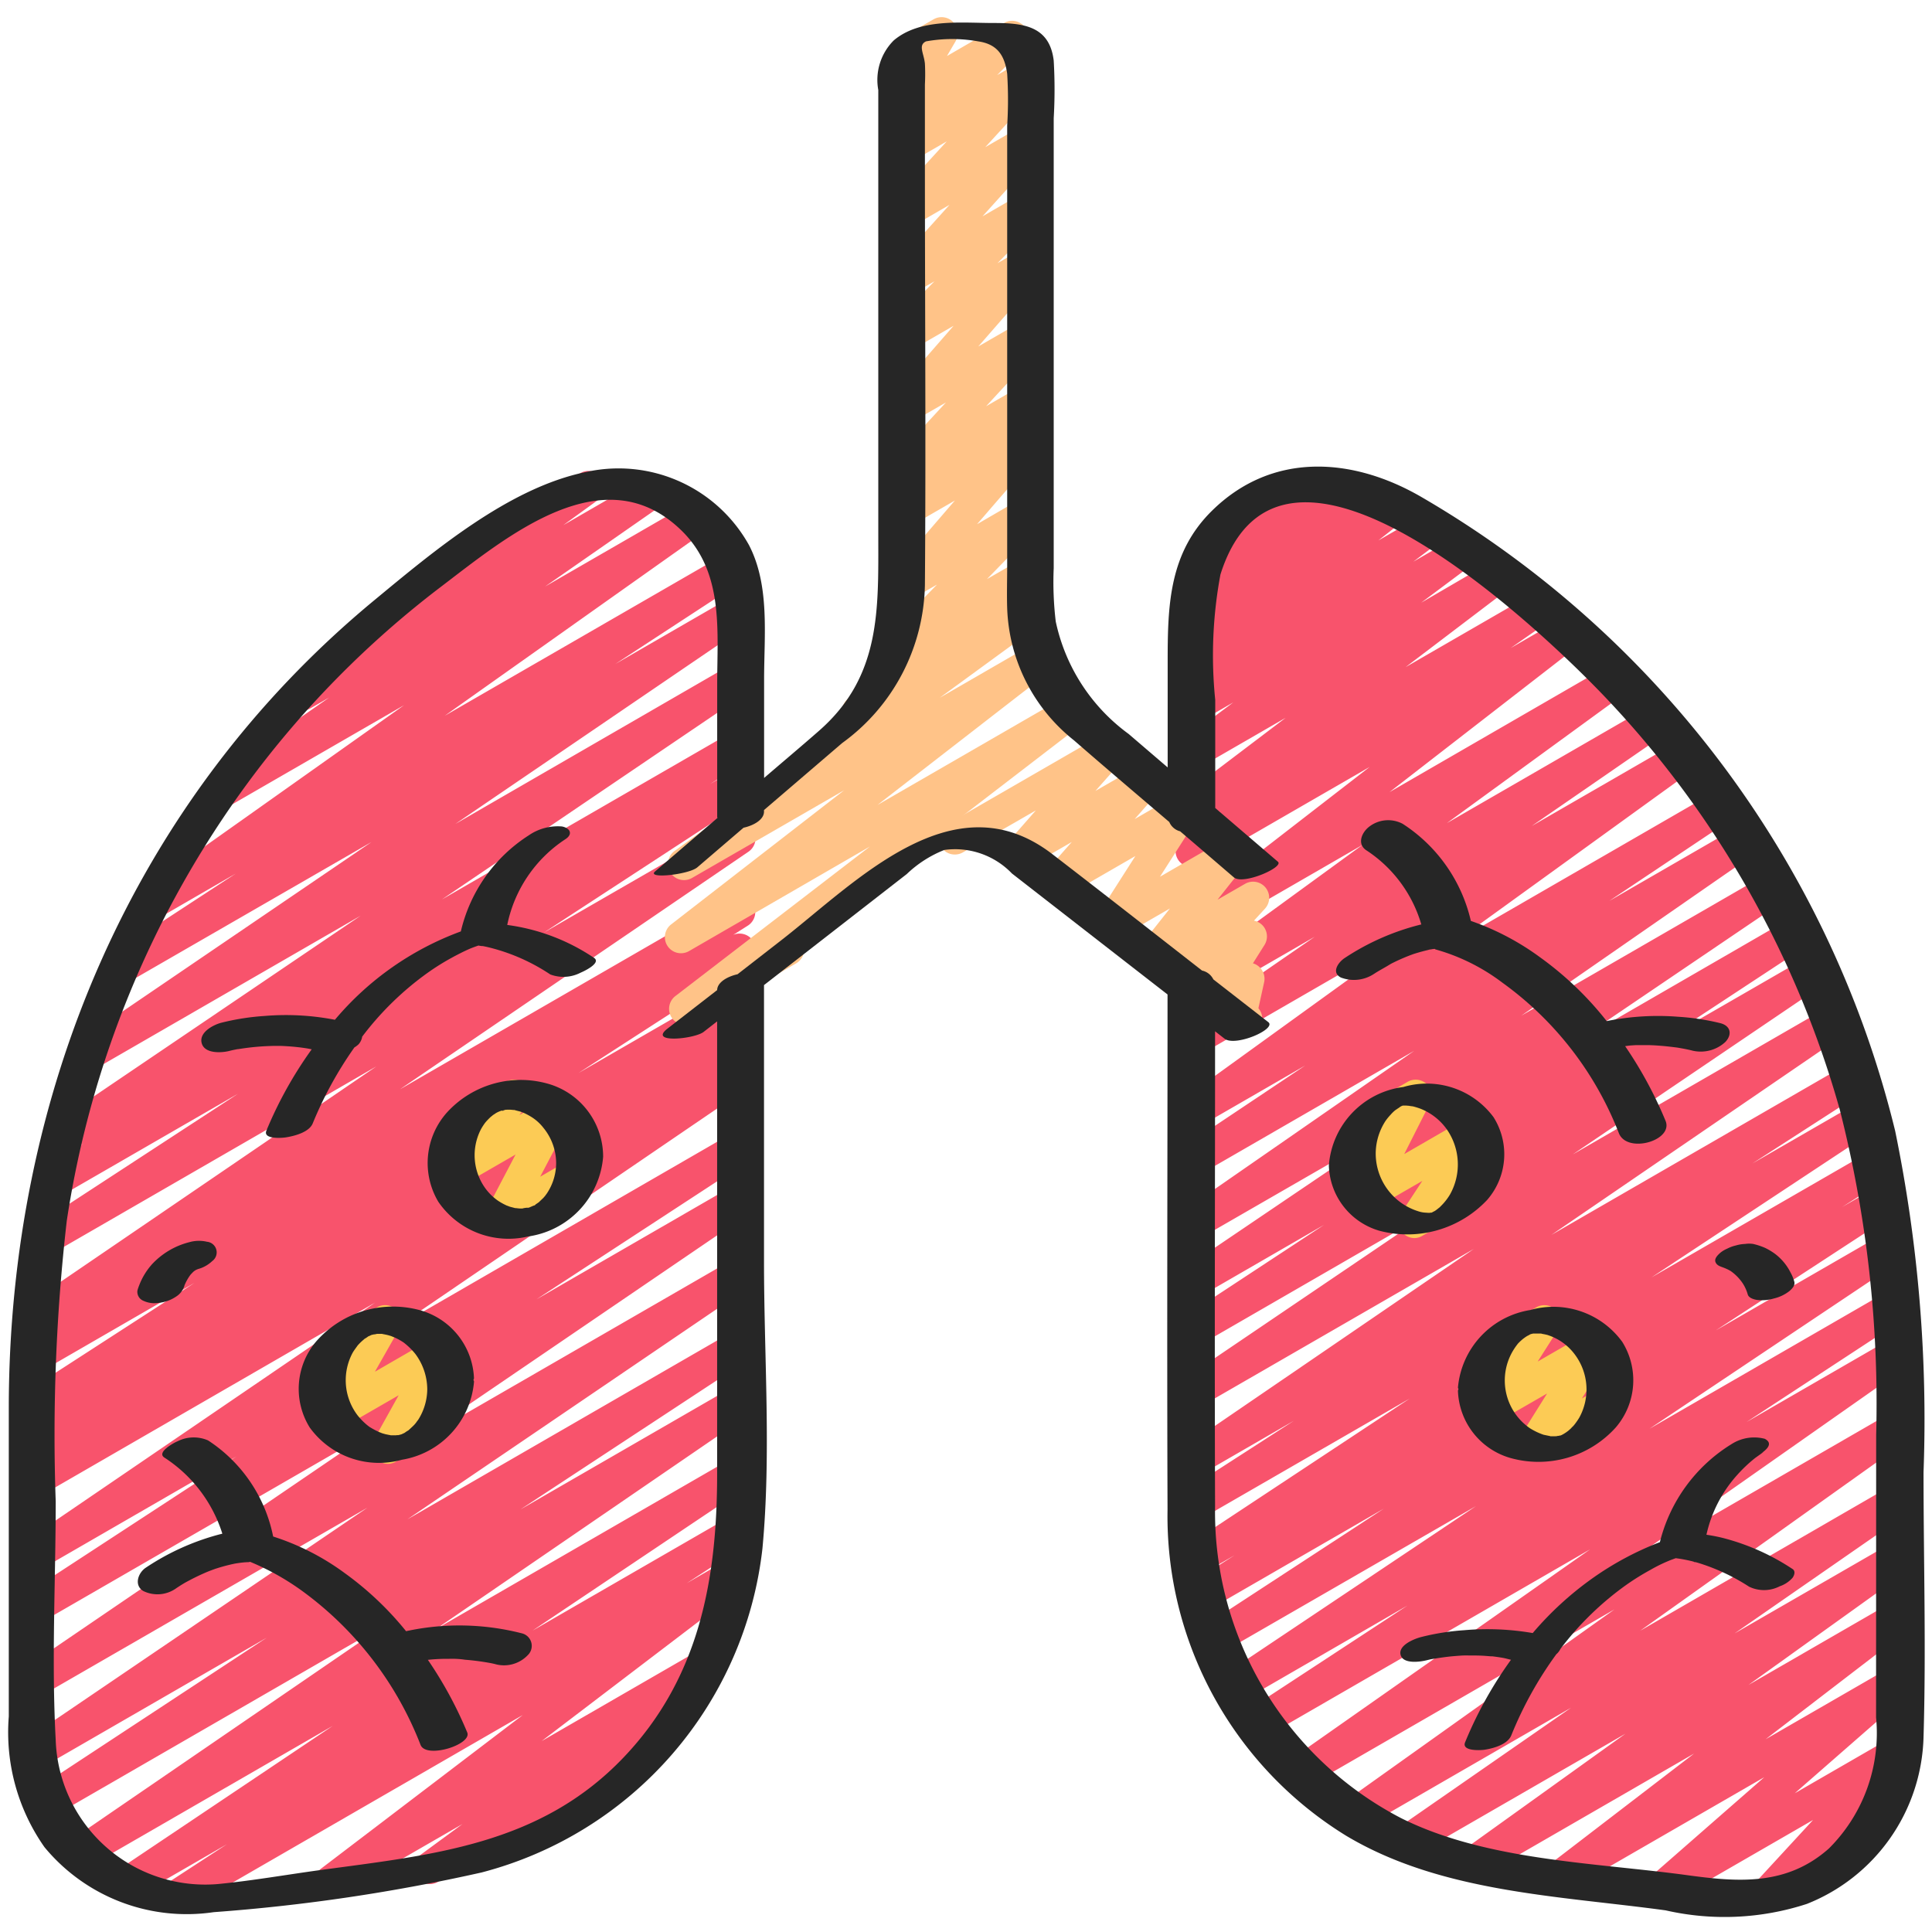 <?xml version="1.0" ?><svg id="Icons" viewBox="0 0 60 60" xmlns="http://www.w3.org/2000/svg"><defs><style>.cls-1{fill:#f8536c;}.cls-2{fill:#ffc388;}.cls-3{fill:#fccb55;}.cls-4{fill:#262626;}</style></defs><path class="cls-1" d="M5.449,59.412a.5.5,0,0,1-.272-.919l1.872-1.22L4.161,58.94a.5.5,0,0,1-.528-.847l6.7-4.494L2.787,57.955a.5.5,0,0,1-.532-.845l9.726-6.664L1.721,56.37a.5.5,0,0,1-.525-.85l7.087-4.66-6.94,4.007a.5.5,0,0,1-.531-.846l10.6-7.2L1.28,52.666a.5.5,0,0,1-.531-.846L11.6,44.428,1.28,50.385a.5.5,0,0,1-.523-.852l6.583-4.3-6.06,3.5a.5.5,0,0,1-.531-.845l10.9-7.434L1.28,46.444a.5.5,0,0,1-.516-.855l.421-.266a.5.5,0,0,1-.421-.9l.437-.277a.5.5,0,0,1-.442-.889l5.279-3.414L1.311,42.574a.5.5,0,0,1-.517-.855l.529-.334a.5.5,0,0,1-.462-.88l10.828-7.387L1.556,38.969a.5.5,0,0,1-.524-.852l6.359-4.15-5.474,3.16a.5.5,0,0,1-.518-.855l1.2-.761-.4.228a.5.5,0,0,1-.53-.846L11.2,28.438l-8.24,4.756a.5.5,0,0,1-.531-.845l9.11-6.2L3.955,30.522a.5.5,0,0,1-.523-.851L7.32,27.13,5,28.472a.5.5,0,0,1-.539-.841L12.549,21.9l-5.39,3.111a.5.5,0,0,1-.535-.843l3.6-2.506-.581.335a.5.5,0,0,1-.543-.838l3.835-2.78a.463.463,0,0,1-.092-.117.5.5,0,0,1,.182-.683l5-2.887a.5.5,0,0,1,.543.838l-1.074.779,2.508-1.448a.5.5,0,0,1,.535.843l-3.61,2.512,4.433-2.559a.5.5,0,0,1,.539.841l-8.088,5.731,8.664-5a.5.5,0,0,1,.523.851l-3.889,2.541,3.6-2.078a.5.5,0,0,1,.531.846l-9.1,6.2L22.72,20.63a.5.5,0,0,1,.53.847l-9.527,6.457,9-5.195a.5.5,0,0,1,.517.855l-1.192.758.675-.39a.5.5,0,0,1,.523.851l-6.354,4.148L22.72,25.6a.5.5,0,0,1,.532.845L12.42,33.83l10.3-5.946a.5.5,0,0,1,.516.855l-.466.295a.5.5,0,0,1,.471.878l-5.278,3.413,4.757-2.746a.5.5,0,0,1,.516.856l-.437.276a.5.5,0,0,1,.437.893l-.421.265a.5.5,0,0,1,.436.889l-10.9,7.433L22.72,35.2a.5.5,0,0,1,.523.852l-6.583,4.3,6.06-3.5a.5.5,0,0,1,.531.845L12.4,45.091,22.72,39.134a.5.5,0,0,1,.531.845l-10.6,7.206L22.72,41.371a.5.5,0,0,1,.524.851L16.16,46.879l6.56-3.787a.5.5,0,0,1,.532.845L13.527,50.6l9.193-5.308a.5.5,0,0,1,.528.848l-6.709,4.5,6.14-3.544a.5.5,0,0,1,.522.851l-1.875,1.222,1.208-.7a.5.5,0,0,1,.553.83l-6.266,4.772,4.9-2.829a.5.5,0,0,1,.546.836l-1.629,1.2a.509.509,0,0,1,.483.247.5.5,0,0,1-.183.683L13.6,58.444a.5.5,0,0,1-.546-.836l1.309-.962-3.844,2.219a.5.5,0,0,1-.552-.83l6.268-4.773L5.7,59.345A.494.494,0,0,1,5.449,59.412Z"/><path class="cls-1" d="M54.825,59.366a.5.5,0,0,1-.368-.839l1.849-2.006-4.495,2.594a.5.5,0,0,1-.58-.808l3.56-3.114-6.064,3.5a.5.5,0,0,1-.555-.829l4.44-3.406L46.06,58.241a.5.5,0,0,1-.542-.839l4.961-3.56-6.541,3.775a.5.5,0,0,1-.671-.165.5.5,0,0,1,.136-.679l5.388-3.738-6.439,3.718a.5.5,0,0,1-.54-.84l8.327-5.932L40.7,55.429a.5.5,0,0,1-.537-.842l9.218-6.47L39.379,53.894a.5.5,0,0,1-.525-.851l4.858-3.183L38.627,52.8a.5.5,0,0,1-.528-.849l7.738-5.177L38.01,51.288a.5.5,0,0,1-.524-.851l5.492-3.586-5.4,3.119a.5.5,0,0,1-.518-.855l1.283-.816-.905.522a.5.5,0,0,1-.526-.849l6.868-4.539-6.5,3.75a.5.5,0,0,1-.52-.853l3.424-2.208L37.28,45.8a.5.5,0,0,1-.532-.846l9.024-6.168-8.492,4.9a.5.5,0,0,1-.53-.847L44.483,37.6l-7.2,4.158a.5.5,0,0,1-.524-.851l4.36-2.867L37.28,40.258a.5.5,0,0,1-.53-.847l6.5-4.4L37.28,38.452a.5.5,0,0,1-.535-.844l7.175-4.974-6.64,3.833a.5.5,0,0,1-.528-.849l3.783-2.528L37.28,34.969a.5.5,0,0,1-.543-.838l7.335-5.3-6.793,3.922a.5.5,0,0,1-.534-.844l4.086-2.818-3.552,2.05a.5.5,0,0,1-.545-.837l5.578-4.064-5.033,2.906a.5.5,0,0,1-.556-.828l5.813-4.5-5.257,3.035A.5.5,0,0,1,36.743,26l1.168-.814-.632.364a.5.5,0,0,1-.552-.831l3.2-2.427-2.644,1.526a.5.5,0,0,1-.549-.833L38.3,21.814l-1.019.588a.5.5,0,0,1-.55-.832l.768-.578-.218.125a.5.5,0,0,1-.559-.825l.784-.617-.225.129a.5.5,0,0,1-.565-.821l.5-.406a.559.559,0,0,1-.417-.2.5.5,0,0,1,.056-.662l.844-.8a.488.488,0,0,1-.185-.184.5.5,0,0,1,.182-.683l2.369-1.367a.5.5,0,0,1,.595.8l-.083.079,1.273-.735a.5.5,0,0,1,.565.821l-.212.173.831-.48a.5.5,0,0,1,.56.825l-.787.62,1.3-.749a.5.5,0,0,1,.55.832l-.764.576,1.259-.727a.5.5,0,0,1,.549.833l-1.564,1.168L46.3,17.456a.5.5,0,0,1,.553.831l-3.2,2.431,3.884-2.242a.5.5,0,0,1,.536.842l-1.16.809,1.5-.865a.5.5,0,0,1,.557.828L43.152,24.6,49.97,20.66a.5.5,0,0,1,.544.837l-5.58,4.066,6.182-3.569a.5.5,0,0,1,.534.844l-4.083,2.816,4.447-2.566a.5.5,0,0,1,.543.838l-7.331,5.3,8-4.62a.5.5,0,0,1,.528.849l-3.778,2.525,3.912-2.258a.5.5,0,0,1,.535.843l-7.18,4.979L54.766,27.2a.5.5,0,0,1,.53.847l-6.493,4.4,6.748-3.9a.5.5,0,0,1,.524.85l-4.366,2.871,4.335-2.5a.5.5,0,0,1,.53.847l-7.733,5.238,7.834-4.522a.5.5,0,0,1,.532.846L48.18,38.351l9.15-5.283a.5.5,0,0,1,.521.853l-3.428,2.211,3.2-1.845a.5.5,0,0,1,.526.85l-6.863,4.535,6.7-3.865a.5.5,0,0,1,.518.854l-1.3.827,1.038-.6a.5.5,0,0,1,.524.851l-5.479,3.577,5.147-2.97a.5.5,0,0,1,.528.848l-7.739,5.179,7.349-4.243a.5.5,0,0,1,.525.85l-4.858,3.183L58.677,41.6a.5.5,0,0,1,.537.841L50,48.909l8.723-5.036a.5.5,0,0,1,.54.84l-8.327,5.932,7.787-4.5a.5.5,0,0,1,.535.844l-5.39,3.739,4.856-2.8a.5.5,0,0,1,.542.839L54.3,52.328l4.419-2.551a.5.5,0,0,1,.554.829l-4.44,3.408,3.886-2.243a.5.5,0,0,1,.579.808l-3.561,3.113,2.9-1.674a.5.5,0,0,1,.618.771L57.412,56.8l.211-.122a.5.5,0,1,1,.5.865L55.075,59.3A.489.489,0,0,1,54.825,59.366Z"/><path class="cls-2" d="M38.471,32.275a.5.5,0,0,1-.489-.607l.059-.265-.2.118a.5.5,0,0,1-.673-.7l.182-.288-.448.258a.5.5,0,0,1-.618-.77l.064-.07-.3.174a.5.5,0,0,1-.642-.743l.927-1.169-1.575.909a.5.5,0,0,1-.671-.7l1.173-1.837-2.162,1.248a.5.5,0,0,1-.625-.764l.812-.92-1.384.8a.5.5,0,0,1-.626-.762l.894-1.019L29.9,26.473a.5.5,0,0,1-.5-.866l4.894-2.825a.5.5,0,0,1,.626.763l-.9,1.018,1.405-.81a.5.5,0,0,1,.625.764l-.813.921,1.289-.745a.5.5,0,0,1,.671.7l-1.173,1.835,2.074-1.2a.5.5,0,0,1,.641.743l-.928,1.17.856-.493a.5.5,0,0,1,.618.771l-.342.373a.489.489,0,0,1,.264.143.5.5,0,0,1,.062.613l-.358.569a.453.453,0,0,1,.154.076.5.5,0,0,1,.194.511l-.178.808a.574.574,0,0,1,.052.074.5.5,0,0,1-.184.683l-.23.133A.508.508,0,0,1,38.471,32.275Z"/><path class="cls-2" d="M21.279,31.83a.5.5,0,0,1-.3-.9l6.039-4.642L21.4,29.536a.5.5,0,0,1-.557-.828l5.374-4.167L21.49,27.267a.5.5,0,0,1-.544-.837l5.409-3.938a.5.5,0,0,1-.018-.794L27.59,20.69a.5.5,0,0,1-.171-.812L29.1,18.154l-.817.471a.5.5,0,0,1-.628-.76l2-2.321-1.377.795a.5.5,0,0,1-.581-.807l.387-.343a.5.5,0,0,1-.447-.184.5.5,0,0,1,.023-.651L29.376,12.5l-1.1.633a.5.5,0,0,1-.627-.762l1.966-2.253-1.339.773a.5.5,0,0,1-.606-.783L29.02,8.736l-.741.427a.5.5,0,0,1-.622-.767l1.831-2.034-1.209.7a.5.5,0,0,1-.618-.771l1.741-1.9-1.123.647a.5.5,0,0,1-.606-.783l.821-.834-.215.123a.5.5,0,0,1-.681-.685l.4-.691a.5.5,0,0,1-.137-.921L28.992.6a.5.5,0,0,1,.682.685l-.265.455L31.185.712a.5.5,0,0,1,.606.783l-.823.837L31.72,1.9a.5.5,0,0,1,.618.771l-1.74,1.9,1.122-.647a.5.5,0,0,1,.622.767L30.511,6.72l1.209-.7a.5.5,0,0,1,.606.784L30.978,8.174l.742-.428a.5.5,0,0,1,.627.762l-1.966,2.253,1.339-.773a.5.5,0,0,1,.617.772l-1.712,1.856,1.095-.632a.5.5,0,0,1,.581.807l-.387.343a.506.506,0,0,1,.442.179.5.5,0,0,1-.007.645L30.343,16.28l1.378-.8a.5.5,0,0,1,.608.782l-1.677,1.722,1.069-.616a.5.5,0,0,1,.563.822l-.385.31a.5.5,0,0,1,.408.891L29.184,21.67l2.884-1.665a.5.5,0,0,1,.557.828L27.249,25l5.833-3.367a.5.5,0,0,1,.555.829L24.88,29.193a.478.478,0,0,1,.026.042.5.5,0,0,1-.182.683l-3.195,1.845A.491.491,0,0,1,21.279,31.83Z"/><path class="cls-3" d="M15.532,38.345a.5.5,0,0,1-.442-.733l.922-1.758-1.635.944a.5.5,0,0,1-.643-.742l.463-.588a.5.5,0,0,1-.124-.917L15.71,33.6a.5.5,0,0,1,.643.743l-.225.286.878-.507a.5.5,0,0,1,.692.665l-.922,1.757.8-.464a.5.5,0,1,1,.5.865l-2.3,1.327A.49.49,0,0,1,15.532,38.345Z"/><path class="cls-3" d="M12.048,45.46a.5.5,0,0,1-.438-.743l.771-1.386-1.84,1.062a.5.5,0,0,1-.685-.681l.752-1.316-.035.02a.5.5,0,0,1-.5-.865L11.71,40.6a.494.494,0,0,1,.6.079.5.5,0,0,1,.083.6L11.643,42.6l1.8-1.04a.5.5,0,0,1,.6.076.5.5,0,0,1,.087.6l-.771,1.386.061-.034a.5.5,0,0,1,.5.865l-1.624.938A.5.5,0,0,1,12.048,45.46Z"/><path class="cls-3" d="M43.931,38.45a.5.5,0,0,1-.418-.775l.658-1-1.507.869a.5.5,0,0,1-.7-.657l.795-1.581-.19.108a.5.5,0,0,1-.5-.865L43.71,33.6a.5.5,0,0,1,.7.658l-.8,1.582,1.889-1.09a.5.5,0,0,1,.668.708l-.66,1a.5.5,0,0,1,.468.883l-1.8,1.036A.489.489,0,0,1,43.931,38.45Z"/><path class="cls-3" d="M47.638,45.372a.506.506,0,0,1-.361-.153.5.5,0,0,1-.063-.613l.833-1.33-1.565.9a.5.5,0,0,1-.671-.7l.646-1.013a.5.5,0,0,1-.566-.233.5.5,0,0,1,.182-.682L47.71,40.6a.5.5,0,0,1,.672.7l-.628.984,1.533-.885a.5.5,0,0,1,.674.7l-.833,1.331.426-.246a.5.5,0,0,1,.5.866l-2.166,1.25A.489.489,0,0,1,47.638,45.372Z"/><path class="cls-4" d="M58.856,35.122a31.355,31.355,0,0,0-14.735-19.7c-2.116-1.22-4.6-1.4-6.467.425-1.351,1.318-1.391,2.951-1.391,4.7v3.286l-1.213-1.04a5.815,5.815,0,0,1-2.263-3.492,10.338,10.338,0,0,1-.063-1.66V3.672a15.492,15.492,0,0,0,0-1.79C32.594.787,31.752.714,30.837.714c-.987,0-2.264-.15-3.081.541a1.734,1.734,0,0,0-.48,1.54V16.6c0,2.308.1,4.4-1.846,6.1-.562.493-1.135.973-1.7,1.46V21.093c0-1.374.182-2.907-.469-4.164a4.635,4.635,0,0,0-5.073-2.268c-2.391.491-4.723,2.458-6.56,3.977C4.066,24.888.273,34.045.273,43.735v9.571a6.2,6.2,0,0,0,1.109,4.06,5.729,5.729,0,0,0,5.254,2.018,56.684,56.684,0,0,0,8.321-1.233,11.759,11.759,0,0,0,8.721-10.058c.276-2.927.049-5.963.049-8.9v-8.6h0l4.434-3.449a3.6,3.6,0,0,1,1.166-.748,2.449,2.449,0,0,1,2.1.731l3.545,2.757,1.287,1c0,5.33-.02,10.661,0,15.99A11.653,11.653,0,0,0,41.81,57.013c2.949,1.762,6.592,1.86,9.918,2.315a8.239,8.239,0,0,0,4.385-.2,5.736,5.736,0,0,0,3.624-5.176c.082-2.737,0-5.49,0-8.229A44.483,44.483,0,0,0,58.856,35.122Zm-.593,18.212A5.057,5.057,0,0,1,56.8,57.405c-1.309,1.165-2.812,1.047-4.395.831-2.892-.395-6.249-.448-8.9-1.776a10.715,10.715,0,0,1-5.77-9.678c-.018-4.918,0-9.836,0-14.754l.294.229c.335.261,1.628-.3,1.359-.514q-.852-.663-1.706-1.327a.511.511,0,0,0-.351-.274c-1.55-1.21-3.1-2.424-4.656-3.621-3.066-2.352-6.085.869-8.417,2.683l-1.353,1.052c-.327.073-.629.255-.633.492l-1.547,1.2c-.595.464.84.319,1.125.1l.421-.328V45.779c0,3.261-.549,6.332-2.905,8.8-2.6,2.726-5.946,3.025-9.437,3.5-1.051.144-2.1.329-3.162.432a4.646,4.646,0,0,1-5.037-4.481c-.134-2.456,0-4.953,0-7.412a58.328,58.328,0,0,1,.344-8.707A30.651,30.651,0,0,1,7.69,24.32a30.009,30.009,0,0,1,5.983-6.081c2.081-1.583,5.1-4.129,7.514-1.741,1.3,1.292,1.086,3.089,1.086,4.756v4.118c0,.012.008.019.009.03-.647.551-1.291,1.107-1.936,1.66-.285.244,1.044.1,1.308-.124l1.437-1.232c.33-.073.636-.257.636-.5v-.049l2.429-2.082a6.2,6.2,0,0,0,2.568-4.909c.033-4.341,0-8.683,0-13.024V2.622a6.327,6.327,0,0,0,0-.646c-.032-.323-.218-.572.034-.691a4.572,4.572,0,0,1,1.621,0c.6.087.822.44.9,1.007a12.861,12.861,0,0,1,0,1.607V17.563c0,.443-.014.889,0,1.331a5.475,5.475,0,0,0,2.077,4.1c.979.852,1.969,1.692,2.957,2.534a.5.5,0,0,0,.337.289c.558.475,1.113.954,1.669,1.431.286.245,1.564-.317,1.368-.486l-1.947-1.669V21.734a13.673,13.673,0,0,1,.162-3.893c1.875-5.944,9.8,1.57,11.882,3.74a30.581,30.581,0,0,1,7.351,12.876,36.973,36.973,0,0,1,1.131,10.1Z"/><path class="cls-4" d="M15.669,34.471h0a.233.233,0,0,0-.025.006l-.033.008C15.583,34.5,15.626,34.507,15.669,34.471Z"/><path class="cls-4" d="M17.1,33.681a3.1,3.1,0,0,0-3.212.86,2.354,2.354,0,0,0-.275,2.782A2.643,2.643,0,0,0,16.4,38.4a2.721,2.721,0,0,0,2.331-2.477A2.357,2.357,0,0,0,17.1,33.681Zm-.12,3.388s-.031.042-.049.067l-.054.063c-.022.023-.124.116-.136.132-.039.028-.079.056-.12.082.026-.015,0,.014-.036.028l-.011,0-.012.008.011-.008c-.045.02-.092.039-.137.06h-.008l-.056.016c.076-.025-.122,0-.144.014h-.071c-.046,0-.091-.009-.137-.012h0L16,37.519c-.052-.014-.1-.026-.156-.041-.007,0-.093-.036-.1-.036-.02-.009-.041-.018-.06-.028a1.83,1.83,0,0,1-.227-.131,1.67,1.67,0,0,1-.357-.342,1.754,1.754,0,0,1-.161-1.876,1.9,1.9,0,0,1,.13-.2l.038-.045c.03-.031.059-.063.09-.093l.036-.035c.015-.011.073-.059.075-.061.028-.02.059-.037.087-.058l.022-.014.046-.023c.032-.015.065-.027.1-.041h0c.007,0,0,0,.012,0l.037-.008a.228.228,0,0,1,.033-.008.162.162,0,0,0,.034-.01l-.007,0,.079-.007c.02,0,.049,0,.067,0,.046,0,.092.007.138.01h.026a.07.07,0,0,0,.024.009c.052.015.1.026.156.041l.085.031a2.014,2.014,0,0,1,.256.135,1.426,1.426,0,0,1,.368.331,1.739,1.739,0,0,1,.4,1.057A1.7,1.7,0,0,1,16.98,37.069Z"/><path class="cls-4" d="M16.574,37.446l.047-.033-.048.033Z"/><path class="cls-4" d="M13.058,40.694a3.172,3.172,0,0,0-3.238.965,2.272,2.272,0,0,0-.2,2.675,2.654,2.654,0,0,0,2.86,1,2.685,2.685,0,0,0,2.241-2.426c0-.021-.013-.031-.016-.05s.016-.035.015-.057A2.288,2.288,0,0,0,13.058,40.694Zm-.635,3.866a.177.177,0,0,1-.053.01l.053-.01Zm.486-.363c-.006.009-.026.031-.038.046-.056.059-.115.111-.175.166l-.011.011h0a.982.982,0,0,0-.11.071l-.011.008c-.033.015-.074.036-.113.051-.006,0,0,0-.008,0l-.052.013-.027.007-.044,0-.023.005h-.015c-.037,0-.075,0-.112,0a.2.2,0,0,0-.032,0l-.024-.006c-.035-.007-.071-.013-.106-.021-.018,0-.1-.026-.132-.034l-.089-.035c-.04-.017-.08-.036-.119-.056-.063-.032-.161-.089-.2-.114a1.986,1.986,0,0,1-.366-.358A1.8,1.8,0,0,1,10.958,42c.045-.075.1-.144.148-.214l.023-.026c.031-.033.063-.066.1-.1s.053-.045.079-.069l.011-.011h0a.982.982,0,0,0,.11-.071l.014-.011.009,0c.023-.01.063-.031.1-.045.007,0,0,0,.01,0l.041-.011c.028,0,.066-.009.082-.012a.1.1,0,0,0,.02-.006l.018,0,.112,0a.145.145,0,0,0,.03,0,.18.18,0,0,0,.026.007c.053.01.106.02.158.033l.093.027.124.051a1.887,1.887,0,0,1,.274.154,2.147,2.147,0,0,1,.36.353,1.853,1.853,0,0,1,.369,1.093,1.8,1.8,0,0,1-.281.95C12.961,44.127,12.935,44.161,12.909,44.2Z"/><path class="cls-4" d="M44.431,37.665l.012,0h.005l.007,0a.431.431,0,0,0-.048.008Z"/><path class="cls-4" d="M46.182,37.268a2.157,2.157,0,0,0,.2-2.575,2.577,2.577,0,0,0-2.8-.935,2.657,2.657,0,0,0-2.313,2.436,2.172,2.172,0,0,0,1.569,2.028A3.4,3.4,0,0,0,46.182,37.268Zm-1.752.4h-.008l.017,0h0l0,0Zm-.867-3.336h.006l-.017,0Zm-.839,1.473a1.871,1.871,0,0,1,.305-.994,1.773,1.773,0,0,1,.165-.2,1.075,1.075,0,0,1,.13-.127c.033-.026.239-.155.125-.093.03-.017.061-.032.092-.049l.033-.007h.1l.087.007c-.019,0,.156.024.1.013a2.316,2.316,0,0,1,.245.074,1.82,1.82,0,0,1,.819.634,1.906,1.906,0,0,1,.105,2.034,1.769,1.769,0,0,1-.293.369l-.028.03s0,0-.01.006c-.033.028-.068.054-.1.079l-.087.059c.087-.056.007-.012-.051.02.009,0,0,0-.007,0h-.005l-.006,0h-.006l-.032.005.031,0-.01,0c-.048,0-.04,0-.013,0l-.066,0-.074-.005a.829.829,0,0,1-.218-.04A1.88,1.88,0,0,1,42.724,35.806Z"/><path class="cls-4" d="M48.511,44.546Z"/><path class="cls-4" d="M46.9,45.277a3.229,3.229,0,0,0,3.28-.947,2.247,2.247,0,0,0,.2-2.658,2.642,2.642,0,0,0-2.856-.988,2.676,2.676,0,0,0-2.246,2.409c0,.019.013.028.015.045s-.016.035-.015.056A2.249,2.249,0,0,0,46.9,45.277Zm.261-3.57c.014-.014.036-.038.044-.045.033-.029.064-.059.1-.087l.067-.049.057-.037c.006,0,.084-.043.09-.048l.031-.013h.01l.052-.014.023,0,.048,0a.1.1,0,0,0,.019,0,.123.123,0,0,0,.02,0c.037,0,.075,0,.112,0a.157.157,0,0,0,.027,0,.142.142,0,0,0,.029.009c.035.008.072.013.107.021s.069.016.1.026c-.039-.013-.041-.013-.006,0a1.684,1.684,0,0,1,.807.582,1.812,1.812,0,0,1,.149,1.972,2.1,2.1,0,0,1-.148.215l-.046.055c-.007,0-.069.069-.072.072l-.078.069-.067.049-.057.037a.571.571,0,0,1-.066.035l.044-.019c-.02.009-.057.029-.093.044l-.016,0-.037.01c-.026,0-.071.01-.086.013l-.017,0a.123.123,0,0,0-.022,0l-.112,0h-.025a.119.119,0,0,0-.031-.009l-.159-.033-.032-.007-.014-.006c-.059-.021-.116-.044-.172-.07a2.252,2.252,0,0,1-.221-.119,1.8,1.8,0,0,1-.507-2.453A1.974,1.974,0,0,1,47.158,41.707Z"/><path class="cls-4" d="M14.983,29.372c-.052-.009-.064.008.024,0l-.01,0Z"/><path class="cls-4" d="M7.118,32.639c.085-.023.172-.039.258-.057l.016,0,.191-.028q.214-.03.432-.048c.163-.014.327-.02.491-.025h0c.05,0,.1,0,.148,0,.1,0,.2.007.3.013.2.014.4.036.592.067l.075.014.059.013a12.528,12.528,0,0,0-1.407,2.526c-.111.274.483.227.6.209.258-.04.725-.155.839-.435a11.876,11.876,0,0,1,1.294-2.359.693.693,0,0,0,.132-.1.462.462,0,0,0,.11-.235,9.4,9.4,0,0,1,2.025-1.977,7.364,7.364,0,0,1,.757-.474c.123-.068.248-.131.374-.194l.114-.053.072-.032c.089-.037.18-.069.27-.1a.613.613,0,0,0,.116.017h0l.01,0a.088.088,0,0,0,.017,0h-.007l.062.013c.059.012.118.026.176.041a6.024,6.024,0,0,1,1.855.827,1.158,1.158,0,0,0,.941-.054c.086-.035.657-.3.418-.461a6.311,6.311,0,0,0-2.695-1.022,4.18,4.18,0,0,1,1.8-2.659c.256-.162.149-.356-.106-.4a1.592,1.592,0,0,0-1.024.275,4.848,4.848,0,0,0-2.111,2.985,9.3,9.3,0,0,0-3.911,2.744,8,8,0,0,0-2.19-.118,7.5,7.5,0,0,0-1.341.211c-.253.067-.695.3-.606.633S6.872,32.7,7.118,32.639Z"/><path class="cls-4" d="M16.2,50.723a7.811,7.811,0,0,0-3.589-.065,9.83,9.83,0,0,0-1.9-1.8,7.69,7.69,0,0,0-2.228-1.14,4.646,4.646,0,0,0-2.022-2.985,1.114,1.114,0,0,0-.948.028c-.1.038-.665.342-.407.506a4.381,4.381,0,0,1,1.8,2.365c-.027.006-.055.011-.082.018a7.614,7.614,0,0,0-2.293,1.034c-.242.158-.378.545-.084.725a1,1,0,0,0,1.038-.093l.137-.089.053-.032c.075-.047.155-.088.232-.129.164-.086.332-.166.5-.238.078-.033.157-.062.235-.094-.245.1,0,0,.07-.021.131-.042.263-.08.4-.113q.087-.021.174-.039l.05-.009c.059-.008.117-.018.176-.024a2.056,2.056,0,0,1,.208-.014c.015,0,.032-.009.048-.01a7.889,7.889,0,0,1,1.594.888,10.7,10.7,0,0,1,3.7,4.8c.177.435,1.6-.012,1.449-.388a12.389,12.389,0,0,0-1.223-2.256c.058-.006.115-.012.173-.016q.153-.011.306-.015l.148,0h.016a2.691,2.691,0,0,1,.507.027,7.671,7.671,0,0,1,.771.1c.031.005.062.012.092.018l.064.015a1.021,1.021,0,0,0,1.025-.274A.4.4,0,0,0,16.2,50.723ZM7.343,48.55c.064-.011.1-.016,0,0Z"/><path class="cls-4" d="M44.376,29.5c.012,0,.042-.008.088-.018l-.018,0Z"/><path class="cls-4" d="M42.677,30.241c.175-.115.364-.208.539-.322l-.059.039a.808.808,0,0,1,.07-.042l.127-.062c.081-.038.163-.075.246-.11s.156-.064.235-.093l.051-.019h0q.2-.065.4-.114l.091-.022c-.028.005.018-.007.057-.014l.013,0h0l.082-.016-.064.014c.028-.005.057-.008.085-.012.011,0,.022.015.031.017a6.208,6.208,0,0,1,2.076,1.032,10.4,10.4,0,0,1,3.62,4.679c.26.64,1.7.228,1.448-.388a12.684,12.684,0,0,0-1.255-2.319c.063-.007.124-.018.187-.022l.154-.01.053,0c.089,0,.177,0,.265,0,.169,0,.338.012.507.026.145.013.288.03.432.048h0l.041.006.159.028c.1.019.2.039.294.064a1.127,1.127,0,0,0,1.025-.274c.211-.229.163-.494-.155-.578a7.32,7.32,0,0,0-1.308-.2,8.007,8.007,0,0,0-2.227.134,10.208,10.208,0,0,0-2.056-1.972A8.115,8.115,0,0,0,45.679,28.6a4.9,4.9,0,0,0-2.12-3.017.962.962,0,0,0-1.038.091c-.231.176-.39.542-.08.738a4.131,4.131,0,0,1,1.7,2.3c-.023,0-.046.008-.069.014a7.584,7.584,0,0,0-2.311,1.026c-.2.13-.427.453-.116.607A1.134,1.134,0,0,0,42.677,30.241Zm9.4,2.287Zm-.009,0-.047-.007Z"/><path class="cls-4" d="M43.157,29.958Z"/><path class="cls-4" d="M53.507,47.763a5.092,5.092,0,0,0-.512-.1,4.088,4.088,0,0,1,.961-1.863,4.442,4.442,0,0,1,.536-.508c.071-.057.449-.312.163-.131.181-.115.442-.327.151-.478a1.3,1.3,0,0,0-1.02.158,4.984,4.984,0,0,0-2.237,3.052,9.517,9.517,0,0,0-2.112,1.135A10.14,10.14,0,0,0,47.6,50.716a8.289,8.289,0,0,0-2.134-.088,7.483,7.483,0,0,0-1.34.214c-.209.055-.709.254-.629.552s.625.215.82.164l.074-.018.055-.012c.255-.043.511-.081.769-.1l.1-.008h.008a2.464,2.464,0,0,1,.272-.008c.19,0,.379,0,.569.016l.146.011.039,0c.107.013.215.028.322.047.086.015.169.041.254.06A12.432,12.432,0,0,0,45.5,54.108c-.116.283.48.25.6.232.269-.04.718-.16.835-.448a11.676,11.676,0,0,1,1.4-2.521l.007-.005a.517.517,0,0,0,.12-.159A9.428,9.428,0,0,1,50.5,49.224a7.769,7.769,0,0,1,.757-.471,4.678,4.678,0,0,1,.561-.277c.074-.032.149-.057.223-.085a4.511,4.511,0,0,1,.529.1.636.636,0,0,0,.093.024c-.069,0-.079-.022,0,0s.139.041.208.064c.155.051.308.109.458.172a6.278,6.278,0,0,1,.991.525,1.064,1.064,0,0,0,.952-.013A.927.927,0,0,0,55.669,49c.051-.07.1-.2.007-.268A7.109,7.109,0,0,0,53.507,47.763Z"/><path class="cls-4" d="M4.918,40.463a1.173,1.173,0,0,0,.546-.193.614.614,0,0,0,.265-.344l0-.007a1.6,1.6,0,0,1,.181-.323,1.46,1.46,0,0,1,.109-.113c.018-.013.035-.025.053-.036s.051-.025.077-.035a1.036,1.036,0,0,0,.442-.248.332.332,0,0,0-.162-.6,1.094,1.094,0,0,0-.545.012,2.375,2.375,0,0,0-1.16.683,2.107,2.107,0,0,0-.4.654,1.584,1.584,0,0,0-.056.164.3.3,0,0,0,.161.309A.816.816,0,0,0,4.918,40.463Z"/><path class="cls-4" d="M53.426,38.906c-.072.065-.193.176-.15.288s.162.144.272.174l-.115-.032a1.487,1.487,0,0,1,.312.135,1.457,1.457,0,0,1,.381.39,1.262,1.262,0,0,1,.15.333c.027.112.181.157.274.174a1.265,1.265,0,0,0,.537-.042,1.241,1.241,0,0,0,.487-.232c.079-.072.18-.168.15-.288a1.236,1.236,0,0,0-.117-.287,1.658,1.658,0,0,0-.5-.593,2.014,2.014,0,0,0-.286-.17,2.13,2.13,0,0,0-.374-.124.845.845,0,0,0-.251,0,1.111,1.111,0,0,0-.286.047,1.128,1.128,0,0,0-.272.1A.857.857,0,0,0,53.426,38.906Z"/></svg>